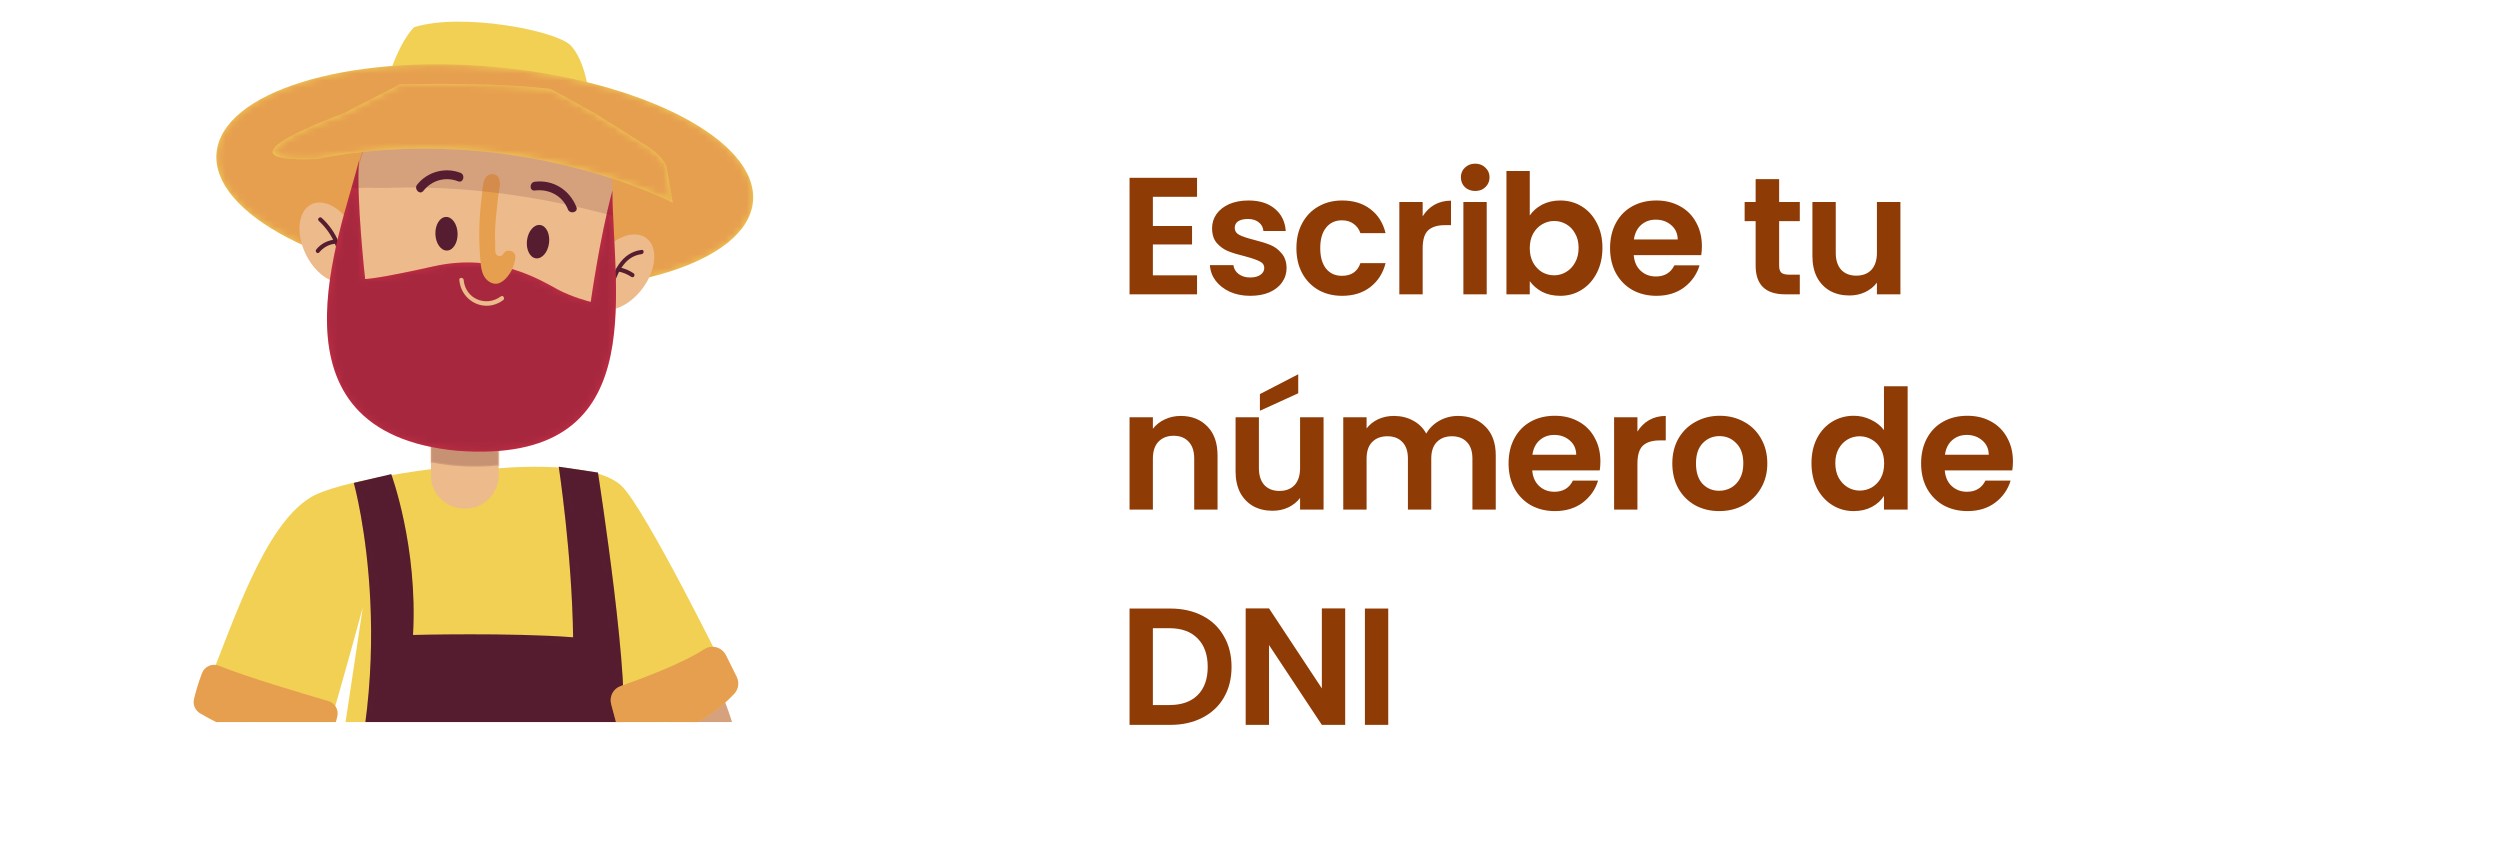 <svg width="360" height="125" viewBox="0 0 360 125" fill="none" xmlns="http://www.w3.org/2000/svg">
<g clip-path="url(#clip0_2994_2503)">
<g filter="url(#filter0_d_2994_2503)">
<path fill-rule="evenodd" clip-rule="evenodd" d="M29.263 97.248C33.736 86.083 37.978 72.719 44.663 68.545C48.6 66.088 62.228 64.418 62.228 64.418H70.665C70.665 64.418 85.183 62.796 89.465 66.814C92.927 70.065 104.75 94.133 104.75 94.133C104.75 94.133 96.924 102.372 89.465 102.372C89.683 112.363 89.723 121.397 89.723 121.397C89.723 121.397 90.015 122.734 90.49 125.191C78.131 126.222 61.278 126.263 46.869 122.625C47.175 119.041 47.365 116.883 47.385 116.659L52.245 84.332C52.245 84.332 49.177 95.734 46.978 102.936C43.544 102.936 31.951 100.187 29.263 97.241V97.248Z" fill="#F1D054"/>
<path fill-rule="evenodd" clip-rule="evenodd" d="M66.858 70.113H67.014C69.661 70.113 71.806 67.968 71.806 65.321V50.274H62.059V65.321C62.059 67.968 64.204 70.113 66.851 70.113H66.858Z" fill="#EDBA8C"/>
<path opacity="0.25" fill-rule="evenodd" clip-rule="evenodd" d="M71.812 63.903C68.568 64.249 65.269 64.1 62.066 63.455V56.376C65.29 56.898 68.547 57.163 71.812 57.177V63.903Z" fill="#561C2F" stroke="#EDBA8C" stroke-width="0.348" stroke-miterlimit="22.93"/>
<path fill-rule="evenodd" clip-rule="evenodd" d="M84.796 10.277C84.796 10.277 84.239 5.492 82.135 3.382C80.025 1.278 66.464 -1.349 59.616 0.802C57.464 3.069 56.086 7.542 56.086 7.542L84.796 10.277Z" fill="#F1D054"/>
<path fill-rule="evenodd" clip-rule="evenodd" d="M31.184 18.897C30.39 27.666 47.039 36.333 68.371 38.268C89.703 40.202 107.635 34.657 108.429 25.895C109.223 17.126 92.574 8.458 71.242 6.524C49.91 4.59 31.978 10.135 31.184 18.897Z" fill="#F1D054"/>
<mask id="mask0_2994_2503" style="mask-type:luminance" maskUnits="userSpaceOnUse" x="31" y="6" width="78" height="33">
<path d="M31.184 18.897C30.39 27.666 47.039 36.333 68.371 38.268C89.703 40.202 107.635 34.657 108.429 25.895C109.223 17.126 92.574 8.458 71.242 6.524C49.91 4.59 31.978 10.135 31.184 18.897Z" fill="white"/>
</mask>
<g mask="url(#mask0_2994_2503)">
<path opacity="0.3" fill-rule="evenodd" clip-rule="evenodd" d="M31.184 18.897C30.39 27.666 47.039 36.333 68.371 38.268C89.703 40.202 107.635 34.657 108.429 25.895C109.223 17.126 92.574 8.458 71.242 6.524C49.91 4.59 31.978 10.135 31.184 18.897Z" fill="#CB2E45"/>
</g>
<path fill-rule="evenodd" clip-rule="evenodd" d="M44.046 33.523C45.539 36.564 48.315 38.254 50.249 37.304C52.183 36.354 52.536 33.123 51.043 30.082C49.55 27.042 46.774 25.352 44.84 26.302C42.905 27.252 42.553 30.483 44.046 33.523Z" fill="#EDBA8C"/>
<path fill-rule="evenodd" clip-rule="evenodd" d="M49.543 40.114L51.417 22.474C52.285 14.288 59.629 8.356 67.814 9.232L74.9 9.985C83.085 10.854 89.017 18.198 88.142 26.383L86.269 44.023C85.4 52.208 78.056 58.14 69.871 57.265L62.785 56.511C54.6 55.642 48.668 48.299 49.543 40.114Z" fill="#EDBA8C"/>
<path fill-rule="evenodd" clip-rule="evenodd" d="M92.533 38.403C90.511 41.118 87.477 42.279 85.746 40.996C84.015 39.713 84.253 36.469 86.275 33.754C88.298 31.039 91.332 29.879 93.063 31.161C94.787 32.444 94.556 35.688 92.533 38.403Z" fill="#EDBA8C"/>
<path fill-rule="evenodd" clip-rule="evenodd" d="M92.391 33.476C89.73 33.808 88.76 36.591 88.074 38.797C87.959 39.17 87.368 39.014 87.484 38.634C88.271 36.109 89.411 33.238 92.391 32.865C92.778 32.818 92.778 33.422 92.391 33.476Z" fill="#561C2F"/>
<path fill-rule="evenodd" clip-rule="evenodd" d="M90.924 36.761C90.334 36.36 89.703 36.102 89.004 35.973C88.617 35.899 88.78 35.315 89.167 35.383C89.913 35.519 90.606 35.81 91.23 36.231C91.549 36.449 91.25 36.978 90.924 36.754V36.761Z" fill="#561C2F"/>
<path fill-rule="evenodd" clip-rule="evenodd" d="M48.899 35.974C49.034 33.164 47.976 30.591 45.906 28.691C45.614 28.426 46.048 27.992 46.333 28.263C48.512 30.272 49.638 33.021 49.503 35.98C49.482 36.374 48.878 36.374 48.892 35.98L48.899 35.974Z" fill="#561C2F"/>
<path fill-rule="evenodd" clip-rule="evenodd" d="M48.172 31.989C47.29 32.098 46.53 32.546 45.973 33.224C45.722 33.53 45.294 33.096 45.546 32.797C46.211 31.983 47.134 31.507 48.172 31.385C48.559 31.338 48.559 31.948 48.172 31.996V31.989Z" fill="#561C2F"/>
<path fill-rule="evenodd" clip-rule="evenodd" d="M88.183 24.327C86.344 31.202 85.068 40.358 85.068 40.358C85.068 40.358 82.434 39.713 80.249 38.532C78.063 37.351 71.487 33.204 62.5 35.22C54.139 37.093 52.578 37.059 52.578 37.059C52.578 37.059 51.254 25.168 51.709 19.976C49.136 30.394 37.252 59.145 65.921 61.798C93.904 63.848 88.278 39.401 88.19 24.333L88.183 24.327Z" fill="#CB2E45"/>
<mask id="mask1_2994_2503" style="mask-type:luminance" maskUnits="userSpaceOnUse" x="47" y="19" width="42" height="43">
<path d="M88.183 24.327C86.344 31.202 85.068 40.358 85.068 40.358C85.068 40.358 82.434 39.713 80.249 38.532C78.063 37.351 71.487 33.204 62.5 35.22C54.139 37.093 52.578 37.059 52.578 37.059C52.578 37.059 51.254 25.168 51.709 19.976C49.136 30.394 37.252 59.145 65.921 61.798C93.904 63.848 88.278 39.401 88.19 24.333L88.183 24.327Z" fill="white"/>
</mask>
<g mask="url(#mask1_2994_2503)">
<path opacity="0.3" fill-rule="evenodd" clip-rule="evenodd" d="M88.183 24.327C86.344 31.202 85.068 40.358 85.068 40.358C85.068 40.358 82.434 39.713 80.249 38.532C78.063 37.351 71.487 33.204 62.5 35.22C54.139 37.093 52.578 37.059 52.578 37.059C52.578 37.059 51.254 25.168 51.709 19.976C49.136 30.394 37.252 59.145 65.921 61.798C93.904 63.848 88.278 39.401 88.19 24.333L88.183 24.327Z" fill="#561C2F"/>
</g>
<path fill-rule="evenodd" clip-rule="evenodd" d="M46.869 122.618C46.951 122.632 47.039 122.645 47.127 122.659L47.148 121.824C58.571 93.725 50.949 66.421 50.949 66.421L56.337 65.158C56.337 65.158 60.193 75.577 59.473 88.316C59.473 88.316 73.828 87.963 82.529 88.655C82.373 76.669 80.459 64.086 80.459 64.086L86.106 64.927C86.106 64.927 91.176 97.492 89.466 102.365L89.724 121.39L90.239 123.955H90.253C90.375 124.58 90.524 125.326 90.68 126.168V126.182C93.599 141.609 101.757 191.963 94.834 241.244C83.405 242.079 81.83 241.224 81.83 241.224C81.83 241.224 79.298 178.68 72.07 145.579L50.134 239.839L36.98 238.556C36.98 238.556 44.772 147.106 46.869 122.611V122.618Z" fill="#561C2F"/>
<mask id="mask2_2994_2503" style="mask-type:luminance" maskUnits="userSpaceOnUse" x="36" y="64" width="62" height="178">
<path d="M46.869 122.618C46.951 122.632 47.039 122.645 47.127 122.659L47.148 121.824C58.571 93.725 50.949 66.421 50.949 66.421L56.337 65.158C56.337 65.158 60.193 75.577 59.473 88.316C59.473 88.316 73.828 87.963 82.529 88.655C82.373 76.669 80.459 64.086 80.459 64.086L86.106 64.927C86.106 64.927 91.176 97.492 89.466 102.365L89.724 121.39L90.239 123.955H90.253C90.375 124.58 90.524 125.326 90.68 126.168V126.182C93.599 141.609 101.757 191.963 94.834 241.244C83.405 242.079 81.83 241.224 81.83 241.224C81.83 241.224 79.298 178.68 72.07 145.579L50.134 239.839L36.98 238.556C36.98 238.556 44.772 147.106 46.869 122.611V122.618Z" fill="white"/>
</mask>
<g mask="url(#mask2_2994_2503)">
<path opacity="0.3" fill-rule="evenodd" clip-rule="evenodd" d="M46.869 122.618C46.951 122.632 47.039 122.645 47.127 122.659L47.148 121.824C58.571 93.725 50.949 66.421 50.949 66.421L56.337 65.158C56.337 65.158 60.193 75.577 59.473 88.316C59.473 88.316 73.828 87.963 82.529 88.655C82.373 76.669 80.459 64.086 80.459 64.086L86.106 64.927C86.106 64.927 91.176 97.492 89.466 102.365L89.724 121.39L90.239 123.955H90.253C90.375 124.58 90.524 125.326 90.68 126.168V126.182C93.599 141.609 101.757 191.963 94.834 241.244C83.405 242.079 81.83 241.224 81.83 241.224C81.83 241.224 79.298 178.68 72.07 145.579L50.134 239.839L36.98 238.556C36.98 238.556 44.772 147.106 46.869 122.611V122.618Z" fill="#561C2F"/>
</g>
<path fill-rule="evenodd" clip-rule="evenodd" d="M69.185 34.501C68.995 32.417 68.961 30.313 69.083 28.223C69.144 27.198 69.239 26.173 69.375 25.155C69.47 24.408 69.47 23.404 69.776 22.705C70.19 21.754 71.622 21.653 71.907 22.718C72.138 23.567 71.805 24.517 71.717 25.365C71.574 26.845 71.371 28.317 71.303 29.797C71.269 30.517 71.269 31.229 71.316 31.949C71.343 32.39 71.194 33.245 71.527 33.584C71.71 33.768 72.022 33.822 72.239 33.679C72.409 33.571 72.49 33.367 72.633 33.225C72.877 32.967 73.291 32.906 73.624 33.035C74.35 33.327 74.262 33.931 74.119 34.562C73.909 35.471 73.461 36.326 72.803 36.998C72.457 37.351 72.036 37.657 71.547 37.718C70.807 37.813 70.088 37.304 69.721 36.659C69.348 36.007 69.26 35.247 69.192 34.501H69.185Z" fill="#F1D054"/>
<path fill-rule="evenodd" clip-rule="evenodd" d="M75.891 31.48C75.721 32.804 76.298 33.971 77.174 34.08C78.049 34.188 78.898 33.204 79.061 31.881C79.23 30.557 78.653 29.39 77.778 29.281C76.902 29.173 76.054 30.157 75.891 31.48Z" fill="#561C2F"/>
<path fill-rule="evenodd" clip-rule="evenodd" d="M65.894 30.496C65.934 31.833 65.249 32.94 64.367 32.96C63.484 32.987 62.738 31.922 62.697 30.585C62.656 29.247 63.342 28.141 64.224 28.121C65.106 28.094 65.853 29.159 65.894 30.496Z" fill="#561C2F"/>
<path fill-rule="evenodd" clip-rule="evenodd" d="M81.782 27.028C80.995 25.06 79.074 24.062 77.011 24.313C76.203 24.408 76.21 23.146 77.011 23.051C79.685 22.732 82.02 24.232 83.004 26.695C83.309 27.456 82.081 27.781 81.782 27.035V27.028Z" fill="#561C2F"/>
<path fill-rule="evenodd" clip-rule="evenodd" d="M65.969 22.989C64.129 22.277 62.181 22.827 60.96 24.374C60.457 25.012 59.568 24.116 60.064 23.478C61.53 21.612 64.095 20.919 66.301 21.768C67.055 22.06 66.729 23.281 65.962 22.989H65.969Z" fill="#561C2F"/>
<path fill-rule="evenodd" clip-rule="evenodd" d="M31.68 99.372L45.349 104.673C45.016 106.18 44.684 107.687 44.351 109.193C53.65 109.539 62.941 109.96 72.233 110.422C72.993 112.974 73.624 115.566 73.977 118.207C60.566 123.507 45.152 123.541 31.72 118.288C31.232 118.098 30.723 117.881 30.383 117.48C29.942 116.958 29.861 116.225 29.82 115.546C29.48 110.096 30.119 104.592 31.693 99.365L31.68 99.372Z" fill="#EDBA8C"/>
<mask id="mask3_2994_2503" style="mask-type:luminance" maskUnits="userSpaceOnUse" x="29" y="99" width="45" height="24">
<path d="M31.68 99.372L45.349 104.673C45.016 106.18 44.684 107.687 44.351 109.193C53.65 109.539 62.941 109.96 72.233 110.422C72.993 112.974 73.624 115.566 73.977 118.207C60.566 123.507 45.152 123.541 31.72 118.288C31.232 118.098 30.723 117.881 30.383 117.48C29.942 116.958 29.861 116.225 29.82 115.546C29.48 110.096 30.119 104.592 31.693 99.365L31.68 99.372Z" fill="white"/>
</mask>
<g mask="url(#mask3_2994_2503)">
<path opacity="0.2" fill-rule="evenodd" clip-rule="evenodd" d="M31.68 99.372L45.349 104.673C45.016 106.18 44.684 107.687 44.351 109.193C53.65 109.539 62.941 109.96 72.233 110.422C72.993 112.974 73.624 115.566 73.977 118.207C60.566 123.507 45.152 123.541 31.72 118.288C31.232 118.098 30.723 117.881 30.383 117.48C29.942 116.958 29.861 116.225 29.82 115.546C29.48 110.096 30.119 104.592 31.693 99.365L31.68 99.372Z" fill="#CB2E45"/>
</g>
<path fill-rule="evenodd" clip-rule="evenodd" d="M72.443 40.113C69.857 42.007 66.416 40.337 66.138 37.195C66.104 36.788 66.735 36.794 66.769 37.195C67.006 39.91 69.966 41.145 72.124 39.564C72.457 39.319 72.769 39.869 72.443 40.113Z" fill="#EDBA8C"/>
<path opacity="0.16" fill-rule="evenodd" clip-rule="evenodd" d="M88.257 27.951C87.809 27.836 87.368 27.72 86.927 27.605C80.88 26.044 74.676 24.91 68.459 24.32C64.163 23.913 59.88 23.804 55.604 23.94C53.921 23.92 52.252 23.92 50.609 23.94C50.609 23.94 52.245 17.465 53.663 15.456C65.093 14.845 77.113 16.23 87.606 20.512C88.162 22.358 88.366 24.34 88.149 26.377L88.257 27.944V27.951Z" fill="#561C2F"/>
<path fill-rule="evenodd" clip-rule="evenodd" d="M49.489 13.209L57.613 9.015C60.735 8.961 63.864 8.947 66.986 8.995C71.052 9.056 75.056 9.198 79.088 9.673L79.706 9.911L85.678 13.216L93.565 18.171C93.565 18.171 96.035 19.942 96.035 21.232L96.877 26.064C96.877 26.064 74.106 14.18 45.641 19.773C29.27 20.451 49.503 13.209 49.503 13.209H49.489Z" fill="#F1D054"/>
<mask id="mask4_2994_2503" style="mask-type:luminance" maskUnits="userSpaceOnUse" x="39" y="8" width="58" height="19">
<path d="M49.489 13.209L57.613 9.015C60.735 8.961 63.864 8.947 66.986 8.995C71.052 9.056 75.056 9.198 79.088 9.673L79.706 9.911L85.678 13.216L93.565 18.171C93.565 18.171 96.035 19.942 96.035 21.232L96.877 26.064C96.877 26.064 74.106 14.18 45.641 19.773C29.27 20.451 49.503 13.209 49.503 13.209H49.489Z" fill="white"/>
</mask>
<g mask="url(#mask4_2994_2503)">
<path opacity="0.3" fill-rule="evenodd" clip-rule="evenodd" d="M49.489 13.209L57.613 9.015C60.735 8.961 63.864 8.947 66.986 8.995C71.052 9.056 75.056 9.198 79.088 9.673L79.706 9.911L85.678 13.216L93.565 18.171C93.565 18.171 96.035 19.942 96.035 21.232L96.877 26.064C96.877 26.064 74.106 14.18 45.641 19.773C29.27 20.451 49.503 13.209 49.503 13.209H49.489Z" fill="#CB2E45"/>
</g>
<path fill-rule="evenodd" clip-rule="evenodd" d="M104.03 96.996C106.338 102.738 107.661 108.881 107.926 115.064C107.953 115.654 107.96 116.292 107.641 116.795C107.37 117.229 106.901 117.494 106.447 117.724C99.408 121.308 91.046 120.568 83.194 119.733C82.203 119.625 71.031 118.145 71.065 117.697C71.248 115.193 71.642 112.709 72.233 110.265C76.386 109.166 80.635 109.078 84.911 108.704C87.354 108.494 89.818 108.161 92.255 107.971C92.18 106.288 92.099 104.605 92.024 102.922L104.03 96.99V96.996Z" fill="#EDBA8C"/>
<path opacity="0.15" fill-rule="evenodd" clip-rule="evenodd" d="M31.68 99.372L45.349 104.673C45.078 105.915 44.799 107.157 44.521 108.399C43.659 108.474 42.797 108.508 41.935 108.514C37.944 108.548 33.947 108.223 30.003 107.571C30.316 104.795 30.865 102.046 31.673 99.372H31.68Z" fill="#561C2F"/>
<path opacity="0.15" fill-rule="evenodd" clip-rule="evenodd" d="M92.167 106.119C92.12 105.053 92.072 103.988 92.018 102.929L104.024 96.997C104.839 99.019 105.524 101.089 106.087 103.2C101.703 105.399 96.898 106.662 92.167 106.126V106.119Z" fill="#561C2F"/>
<path fill-rule="evenodd" clip-rule="evenodd" d="M47.276 97.832C43.679 96.786 35.216 94.268 31.551 92.755C30.573 92.347 29.46 92.843 29.087 93.827C28.51 95.347 28.15 96.651 27.94 97.553C27.75 98.347 28.096 99.169 28.802 99.589C31.496 101.191 38.643 104.944 45.987 104.578C46.801 104.537 47.514 103.994 47.738 103.207C48.118 101.863 48.389 100.825 48.566 100.051C48.797 99.08 48.227 98.11 47.27 97.832H47.276Z" fill="#F1D054"/>
<path fill-rule="evenodd" clip-rule="evenodd" d="M104.533 91.228L106.08 94.336C106.487 95.151 106.351 96.128 105.727 96.793C103.766 98.877 98.926 103.078 91.298 103.669C90.246 103.75 89.289 103.058 89.017 102.04C88.569 100.35 88.243 99.148 88.013 98.3C87.707 97.194 88.305 96.046 89.39 95.666C92.424 94.601 98.268 92.422 101.404 90.373C102.49 89.66 103.956 90.067 104.533 91.234V91.228Z" fill="#F1D054"/>
<path opacity="0.3" fill-rule="evenodd" clip-rule="evenodd" d="M47.276 97.832C43.679 96.786 35.216 94.268 31.551 92.755C30.573 92.347 29.46 92.843 29.087 93.827C28.51 95.347 28.15 96.651 27.94 97.553C27.75 98.347 28.096 99.169 28.802 99.589C31.496 101.191 38.643 104.944 45.987 104.578C46.801 104.537 47.514 103.994 47.738 103.207C48.118 101.863 48.389 100.825 48.566 100.051C48.797 99.08 48.227 98.11 47.27 97.832H47.276Z" fill="#CB2E45"/>
<path opacity="0.3" fill-rule="evenodd" clip-rule="evenodd" d="M104.533 91.228L106.08 94.336C106.487 95.151 106.351 96.128 105.727 96.793C103.766 98.877 98.926 103.078 91.298 103.669C90.246 103.75 89.289 103.058 89.017 102.04C88.569 100.35 88.243 99.148 88.013 98.3C87.707 97.194 88.305 96.046 89.39 95.666C92.424 94.601 98.268 92.422 101.404 90.373C102.49 89.66 103.956 90.067 104.533 91.234V91.228Z" fill="#CB2E45"/>
<path opacity="0.3" fill-rule="evenodd" clip-rule="evenodd" d="M69.185 34.501C68.995 32.417 68.961 30.313 69.083 28.223C69.144 27.198 69.239 26.173 69.375 25.155C69.47 24.408 69.47 23.404 69.776 22.705C70.19 21.754 71.622 21.653 71.907 22.718C72.138 23.567 71.805 24.517 71.717 25.365C71.574 26.845 71.371 28.317 71.303 29.797C71.269 30.517 71.269 31.229 71.316 31.949C71.343 32.39 71.194 33.245 71.527 33.584C71.71 33.768 72.022 33.822 72.239 33.679C72.409 33.571 72.49 33.367 72.633 33.225C72.877 32.967 73.291 32.906 73.624 33.035C74.35 33.327 74.262 33.931 74.119 34.562C73.909 35.471 73.461 36.326 72.803 36.998C72.457 37.351 72.036 37.657 71.547 37.718C70.807 37.813 70.088 37.304 69.721 36.659C69.348 36.007 69.26 35.247 69.192 34.501H69.185Z" fill="#CB2E45"/>
</g>
</g>
<path d="M168.304 18.855C152.749 19.361 136.962 31.351 121.6 44.409L151.939 64.21C151.627 41.484 156.408 33.533 168.304 18.855Z" fill="white"/>
<rect x="144.098" width="199.902" height="125" rx="16" fill="white"/>
<path d="M166.015 28.342V32.542H171.655V35.206H166.015V39.646H172.375V42.382H162.655V25.606H172.375V28.342H166.015ZM180.036 42.598C178.948 42.598 177.972 42.406 177.108 42.022C176.244 41.622 175.556 41.086 175.044 40.414C174.548 39.742 174.276 38.998 174.228 38.182H177.612C177.676 38.694 177.924 39.118 178.356 39.454C178.804 39.79 179.356 39.958 180.012 39.958C180.652 39.958 181.148 39.83 181.5 39.574C181.868 39.318 182.052 38.99 182.052 38.59C182.052 38.158 181.828 37.838 181.38 37.63C180.948 37.406 180.252 37.166 179.292 36.91C178.3 36.67 177.484 36.422 176.844 36.166C176.22 35.91 175.676 35.518 175.212 34.99C174.764 34.462 174.54 33.75 174.54 32.854C174.54 32.118 174.748 31.446 175.164 30.838C175.596 30.23 176.204 29.75 176.988 29.398C177.788 29.046 178.724 28.87 179.796 28.87C181.38 28.87 182.644 29.27 183.588 30.07C184.532 30.854 185.052 31.918 185.148 33.262H181.932C181.884 32.734 181.66 32.318 181.26 32.014C180.876 31.694 180.356 31.534 179.7 31.534C179.092 31.534 178.62 31.646 178.284 31.87C177.964 32.094 177.804 32.406 177.804 32.806C177.804 33.254 178.028 33.598 178.476 33.838C178.924 34.062 179.62 34.294 180.564 34.534C181.524 34.774 182.316 35.022 182.94 35.278C183.564 35.534 184.1 35.934 184.548 36.478C185.012 37.006 185.252 37.71 185.268 38.59C185.268 39.358 185.052 40.046 184.62 40.654C184.204 41.262 183.596 41.742 182.796 42.094C182.012 42.43 181.092 42.598 180.036 42.598ZM186.683 35.734C186.683 34.358 186.963 33.158 187.523 32.134C188.083 31.094 188.859 30.294 189.851 29.734C190.843 29.158 191.979 28.87 193.259 28.87C194.907 28.87 196.267 29.286 197.339 30.118C198.427 30.934 199.155 32.086 199.523 33.574H195.899C195.707 32.998 195.379 32.55 194.915 32.23C194.467 31.894 193.907 31.726 193.235 31.726C192.275 31.726 191.515 32.078 190.955 32.782C190.395 33.47 190.115 34.454 190.115 35.734C190.115 36.998 190.395 37.982 190.955 38.686C191.515 39.374 192.275 39.718 193.235 39.718C194.595 39.718 195.483 39.11 195.899 37.894H199.523C199.155 39.334 198.427 40.478 197.339 41.326C196.251 42.174 194.891 42.598 193.259 42.598C191.979 42.598 190.843 42.318 189.851 41.758C188.859 41.182 188.083 40.382 187.523 39.358C186.963 38.318 186.683 37.11 186.683 35.734ZM204.864 31.15C205.296 30.446 205.856 29.894 206.544 29.494C207.248 29.094 208.048 28.894 208.944 28.894V32.422H208.056C207 32.422 206.2 32.67 205.656 33.166C205.128 33.662 204.864 34.526 204.864 35.758V42.382H201.504V29.086H204.864V31.15ZM212.431 27.502C211.839 27.502 211.343 27.318 210.943 26.95C210.559 26.566 210.367 26.094 210.367 25.534C210.367 24.974 210.559 24.51 210.943 24.142C211.343 23.758 211.839 23.566 212.431 23.566C213.023 23.566 213.511 23.758 213.895 24.142C214.295 24.51 214.495 24.974 214.495 25.534C214.495 26.094 214.295 26.566 213.895 26.95C213.511 27.318 213.023 27.502 212.431 27.502ZM214.087 29.086V42.382H210.727V29.086H214.087ZM220.287 31.03C220.719 30.39 221.311 29.87 222.063 29.47C222.831 29.07 223.703 28.87 224.679 28.87C225.815 28.87 226.839 29.15 227.751 29.71C228.679 30.27 229.407 31.07 229.935 32.11C230.479 33.134 230.751 34.326 230.751 35.686C230.751 37.046 230.479 38.254 229.935 39.31C229.407 40.35 228.679 41.158 227.751 41.734C226.839 42.31 225.815 42.598 224.679 42.598C223.687 42.598 222.815 42.406 222.063 42.022C221.327 41.622 220.735 41.11 220.287 40.486V42.382H216.927V24.622H220.287V31.03ZM227.319 35.686C227.319 34.886 227.151 34.198 226.815 33.622C226.495 33.03 226.063 32.582 225.519 32.278C224.991 31.974 224.415 31.822 223.791 31.822C223.183 31.822 222.607 31.982 222.063 32.302C221.535 32.606 221.103 33.054 220.767 33.646C220.447 34.238 220.287 34.934 220.287 35.734C220.287 36.534 220.447 37.23 220.767 37.822C221.103 38.414 221.535 38.87 222.063 39.19C222.607 39.494 223.183 39.646 223.791 39.646C224.415 39.646 224.991 39.486 225.519 39.166C226.063 38.846 226.495 38.39 226.815 37.798C227.151 37.206 227.319 36.502 227.319 35.686ZM245.073 35.446C245.073 35.926 245.041 36.358 244.977 36.742H235.257C235.337 37.702 235.673 38.454 236.265 38.998C236.857 39.542 237.585 39.814 238.449 39.814C239.697 39.814 240.585 39.278 241.113 38.206H244.737C244.353 39.486 243.617 40.542 242.529 41.374C241.441 42.19 240.105 42.598 238.521 42.598C237.241 42.598 236.089 42.318 235.065 41.758C234.057 41.182 233.265 40.374 232.689 39.334C232.129 38.294 231.849 37.094 231.849 35.734C231.849 34.358 232.129 33.15 232.689 32.11C233.249 31.07 234.033 30.27 235.041 29.71C236.049 29.15 237.209 28.87 238.521 28.87C239.785 28.87 240.913 29.142 241.905 29.686C242.913 30.23 243.689 31.006 244.233 32.014C244.793 33.006 245.073 34.15 245.073 35.446ZM241.593 34.486C241.577 33.622 241.265 32.934 240.657 32.422C240.049 31.894 239.305 31.63 238.425 31.63C237.593 31.63 236.889 31.886 236.313 32.398C235.753 32.894 235.409 33.59 235.281 34.486H241.593ZM256.196 31.846V38.278C256.196 38.726 256.3 39.054 256.508 39.262C256.732 39.454 257.1 39.55 257.612 39.55H259.172V42.382H257.06C254.228 42.382 252.812 41.006 252.812 38.254V31.846H251.228V29.086H252.812V25.798H256.196V29.086H259.172V31.846H256.196ZM273.66 29.086V42.382H270.276V40.702C269.844 41.278 269.276 41.734 268.572 42.07C267.884 42.39 267.132 42.55 266.316 42.55C265.276 42.55 264.356 42.334 263.556 41.902C262.756 41.454 262.124 40.806 261.66 39.958C261.212 39.094 260.988 38.07 260.988 36.886V29.086H264.348V36.406C264.348 37.462 264.612 38.278 265.14 38.854C265.668 39.414 266.388 39.694 267.3 39.694C268.228 39.694 268.956 39.414 269.484 38.854C270.012 38.278 270.276 37.462 270.276 36.406V29.086H273.66ZM170.023 59.894C171.607 59.894 172.887 60.398 173.863 61.406C174.839 62.398 175.327 63.79 175.327 65.582V73.382H171.967V66.038C171.967 64.982 171.703 64.174 171.175 63.614C170.647 63.038 169.927 62.75 169.015 62.75C168.087 62.75 167.351 63.038 166.807 63.614C166.279 64.174 166.015 64.982 166.015 66.038V73.382H162.655V60.086H166.015V61.742C166.463 61.166 167.031 60.718 167.719 60.398C168.423 60.062 169.191 59.894 170.023 59.894ZM190.594 60.086V73.382H187.21V71.702C186.778 72.278 186.21 72.734 185.506 73.07C184.818 73.39 184.066 73.55 183.25 73.55C182.21 73.55 181.29 73.334 180.49 72.902C179.69 72.454 179.058 71.806 178.594 70.958C178.146 70.094 177.922 69.07 177.922 67.886V60.086H181.282V67.406C181.282 68.462 181.546 69.278 182.074 69.854C182.602 70.414 183.322 70.694 184.234 70.694C185.162 70.694 185.89 70.414 186.418 69.854C186.946 69.278 187.21 68.462 187.21 67.406V60.086H190.594ZM186.946 56.63L181.426 59.15V56.75L186.946 53.894V56.63ZM209.941 59.894C211.573 59.894 212.885 60.398 213.877 61.406C214.885 62.398 215.389 63.79 215.389 65.582V73.382H212.029V66.038C212.029 64.998 211.765 64.206 211.237 63.662C210.709 63.102 209.989 62.822 209.077 62.822C208.165 62.822 207.437 63.102 206.893 63.662C206.365 64.206 206.101 64.998 206.101 66.038V73.382H202.741V66.038C202.741 64.998 202.477 64.206 201.949 63.662C201.421 63.102 200.701 62.822 199.789 62.822C198.861 62.822 198.125 63.102 197.581 63.662C197.053 64.206 196.789 64.998 196.789 66.038V73.382H193.429V60.086H196.789V61.694C197.221 61.134 197.773 60.694 198.445 60.374C199.133 60.054 199.885 59.894 200.701 59.894C201.741 59.894 202.669 60.118 203.485 60.566C204.301 60.998 204.933 61.622 205.381 62.438C205.813 61.67 206.437 61.054 207.253 60.59C208.085 60.126 208.981 59.894 209.941 59.894ZM230.458 66.446C230.458 66.926 230.426 67.358 230.362 67.742H220.642C220.722 68.702 221.058 69.454 221.65 69.998C222.242 70.542 222.97 70.814 223.834 70.814C225.082 70.814 225.97 70.278 226.498 69.206H230.122C229.738 70.486 229.002 71.542 227.914 72.374C226.826 73.19 225.49 73.598 223.906 73.598C222.626 73.598 221.474 73.318 220.45 72.758C219.442 72.182 218.65 71.374 218.074 70.334C217.514 69.294 217.234 68.094 217.234 66.734C217.234 65.358 217.514 64.15 218.074 63.11C218.634 62.07 219.418 61.27 220.426 60.71C221.434 60.15 222.594 59.87 223.906 59.87C225.17 59.87 226.298 60.142 227.29 60.686C228.298 61.23 229.074 62.006 229.618 63.014C230.178 64.006 230.458 65.15 230.458 66.446ZM226.978 65.486C226.962 64.622 226.65 63.934 226.042 63.422C225.434 62.894 224.69 62.63 223.81 62.63C222.978 62.63 222.274 62.886 221.698 63.398C221.138 63.894 220.794 64.59 220.666 65.486H226.978ZM235.79 62.15C236.222 61.446 236.782 60.894 237.47 60.494C238.174 60.094 238.974 59.894 239.87 59.894V63.422H238.982C237.926 63.422 237.126 63.67 236.582 64.166C236.054 64.662 235.79 65.526 235.79 66.758V73.382H232.43V60.086H235.79V62.15ZM247.557 73.598C246.277 73.598 245.125 73.318 244.101 72.758C243.077 72.182 242.269 71.374 241.677 70.334C241.101 69.294 240.813 68.094 240.813 66.734C240.813 65.374 241.109 64.174 241.701 63.134C242.309 62.094 243.133 61.294 244.173 60.734C245.213 60.158 246.373 59.87 247.653 59.87C248.933 59.87 250.093 60.158 251.133 60.734C252.173 61.294 252.989 62.094 253.581 63.134C254.189 64.174 254.493 65.374 254.493 66.734C254.493 68.094 254.181 69.294 253.557 70.334C252.949 71.374 252.117 72.182 251.061 72.758C250.021 73.318 248.853 73.598 247.557 73.598ZM247.557 70.67C248.165 70.67 248.733 70.526 249.261 70.238C249.805 69.934 250.237 69.486 250.557 68.894C250.877 68.302 251.037 67.582 251.037 66.734C251.037 65.47 250.701 64.502 250.029 63.83C249.373 63.142 248.565 62.798 247.605 62.798C246.645 62.798 245.837 63.142 245.181 63.83C244.541 64.502 244.221 65.47 244.221 66.734C244.221 67.998 244.533 68.974 245.157 69.662C245.797 70.334 246.597 70.67 247.557 70.67ZM260.853 66.686C260.853 65.342 261.117 64.15 261.645 63.11C262.189 62.07 262.925 61.27 263.853 60.71C264.781 60.15 265.813 59.87 266.949 59.87C267.813 59.87 268.637 60.062 269.421 60.446C270.205 60.814 270.829 61.31 271.293 61.934V55.622H274.701V73.382H271.293V71.414C270.877 72.07 270.293 72.598 269.541 72.998C268.789 73.398 267.917 73.598 266.925 73.598C265.805 73.598 264.781 73.31 263.853 72.734C262.925 72.158 262.189 71.35 261.645 70.31C261.117 69.254 260.853 68.046 260.853 66.686ZM271.317 66.734C271.317 65.918 271.157 65.222 270.837 64.646C270.517 64.054 270.085 63.606 269.541 63.302C268.997 62.982 268.413 62.822 267.789 62.822C267.165 62.822 266.589 62.974 266.061 63.278C265.533 63.582 265.101 64.03 264.765 64.622C264.445 65.198 264.285 65.886 264.285 66.686C264.285 67.486 264.445 68.19 264.765 68.798C265.101 69.39 265.533 69.846 266.061 70.166C266.605 70.486 267.181 70.646 267.789 70.646C268.413 70.646 268.997 70.494 269.541 70.19C270.085 69.87 270.517 69.422 270.837 68.846C271.157 68.254 271.317 67.55 271.317 66.734ZM289.863 66.446C289.863 66.926 289.831 67.358 289.767 67.742H280.047C280.127 68.702 280.463 69.454 281.055 69.998C281.647 70.542 282.375 70.814 283.239 70.814C284.487 70.814 285.375 70.278 285.903 69.206H289.527C289.143 70.486 288.407 71.542 287.319 72.374C286.231 73.19 284.895 73.598 283.311 73.598C282.031 73.598 280.879 73.318 279.855 72.758C278.847 72.182 278.055 71.374 277.479 70.334C276.919 69.294 276.639 68.094 276.639 66.734C276.639 65.358 276.919 64.15 277.479 63.11C278.039 62.07 278.823 61.27 279.831 60.71C280.839 60.15 281.999 59.87 283.311 59.87C284.575 59.87 285.703 60.142 286.695 60.686C287.703 61.23 288.479 62.006 289.023 63.014C289.583 64.006 289.863 65.15 289.863 66.446ZM286.383 65.486C286.367 64.622 286.055 63.934 285.447 63.422C284.839 62.894 284.095 62.63 283.215 62.63C282.383 62.63 281.679 62.886 281.103 63.398C280.543 63.894 280.199 64.59 280.071 65.486H286.383ZM168.511 87.63C170.271 87.63 171.815 87.974 173.143 88.662C174.487 89.35 175.519 90.334 176.239 91.614C176.975 92.878 177.343 94.35 177.343 96.03C177.343 97.71 176.975 99.182 176.239 100.446C175.519 101.694 174.487 102.662 173.143 103.35C171.815 104.038 170.271 104.382 168.511 104.382H162.655V87.63H168.511ZM168.391 101.526C170.151 101.526 171.511 101.046 172.471 100.086C173.431 99.126 173.911 97.774 173.911 96.03C173.911 94.286 173.431 92.926 172.471 91.95C171.511 90.958 170.151 90.462 168.391 90.462H166.015V101.526H168.391ZM193.706 104.382H190.346L182.738 92.886V104.382H179.378V87.606H182.738L190.346 99.126V87.606H193.706V104.382ZM199.907 87.63V104.382H196.547V87.63H199.907Z" fill="#8F3B06"/>
<defs>
<filter id="filter0_d_2994_2503" x="12.881" y="0" width="106.238" height="257.697" filterUnits="userSpaceOnUse" color-interpolation-filters="sRGB">
<feFlood flood-opacity="0" result="BackgroundImageFix"/>
<feColorMatrix in="SourceAlpha" type="matrix" values="0 0 0 0 0 0 0 0 0 0 0 0 0 0 0 0 0 0 127 0" result="hardAlpha"/>
<feOffset dy="3.119"/>
<feGaussianBlur stdDeviation="1.559"/>
<feComposite in2="hardAlpha" operator="out"/>
<feColorMatrix type="matrix" values="0 0 0 0 0 0 0 0 0 0 0 0 0 0 0 0 0 0 0.25 0"/>
<feBlend mode="normal" in2="BackgroundImageFix" result="effect1_dropShadow_2994_2503"/>
<feBlend mode="normal" in="SourceGraphic" in2="effect1_dropShadow_2994_2503" result="shape"/>
</filter>
<clipPath id="clip0_2994_2503">
<rect width="100" height="104" fill="white" transform="matrix(-1 0 0 1 116 0)"/>
</clipPath>
</defs>
</svg>
